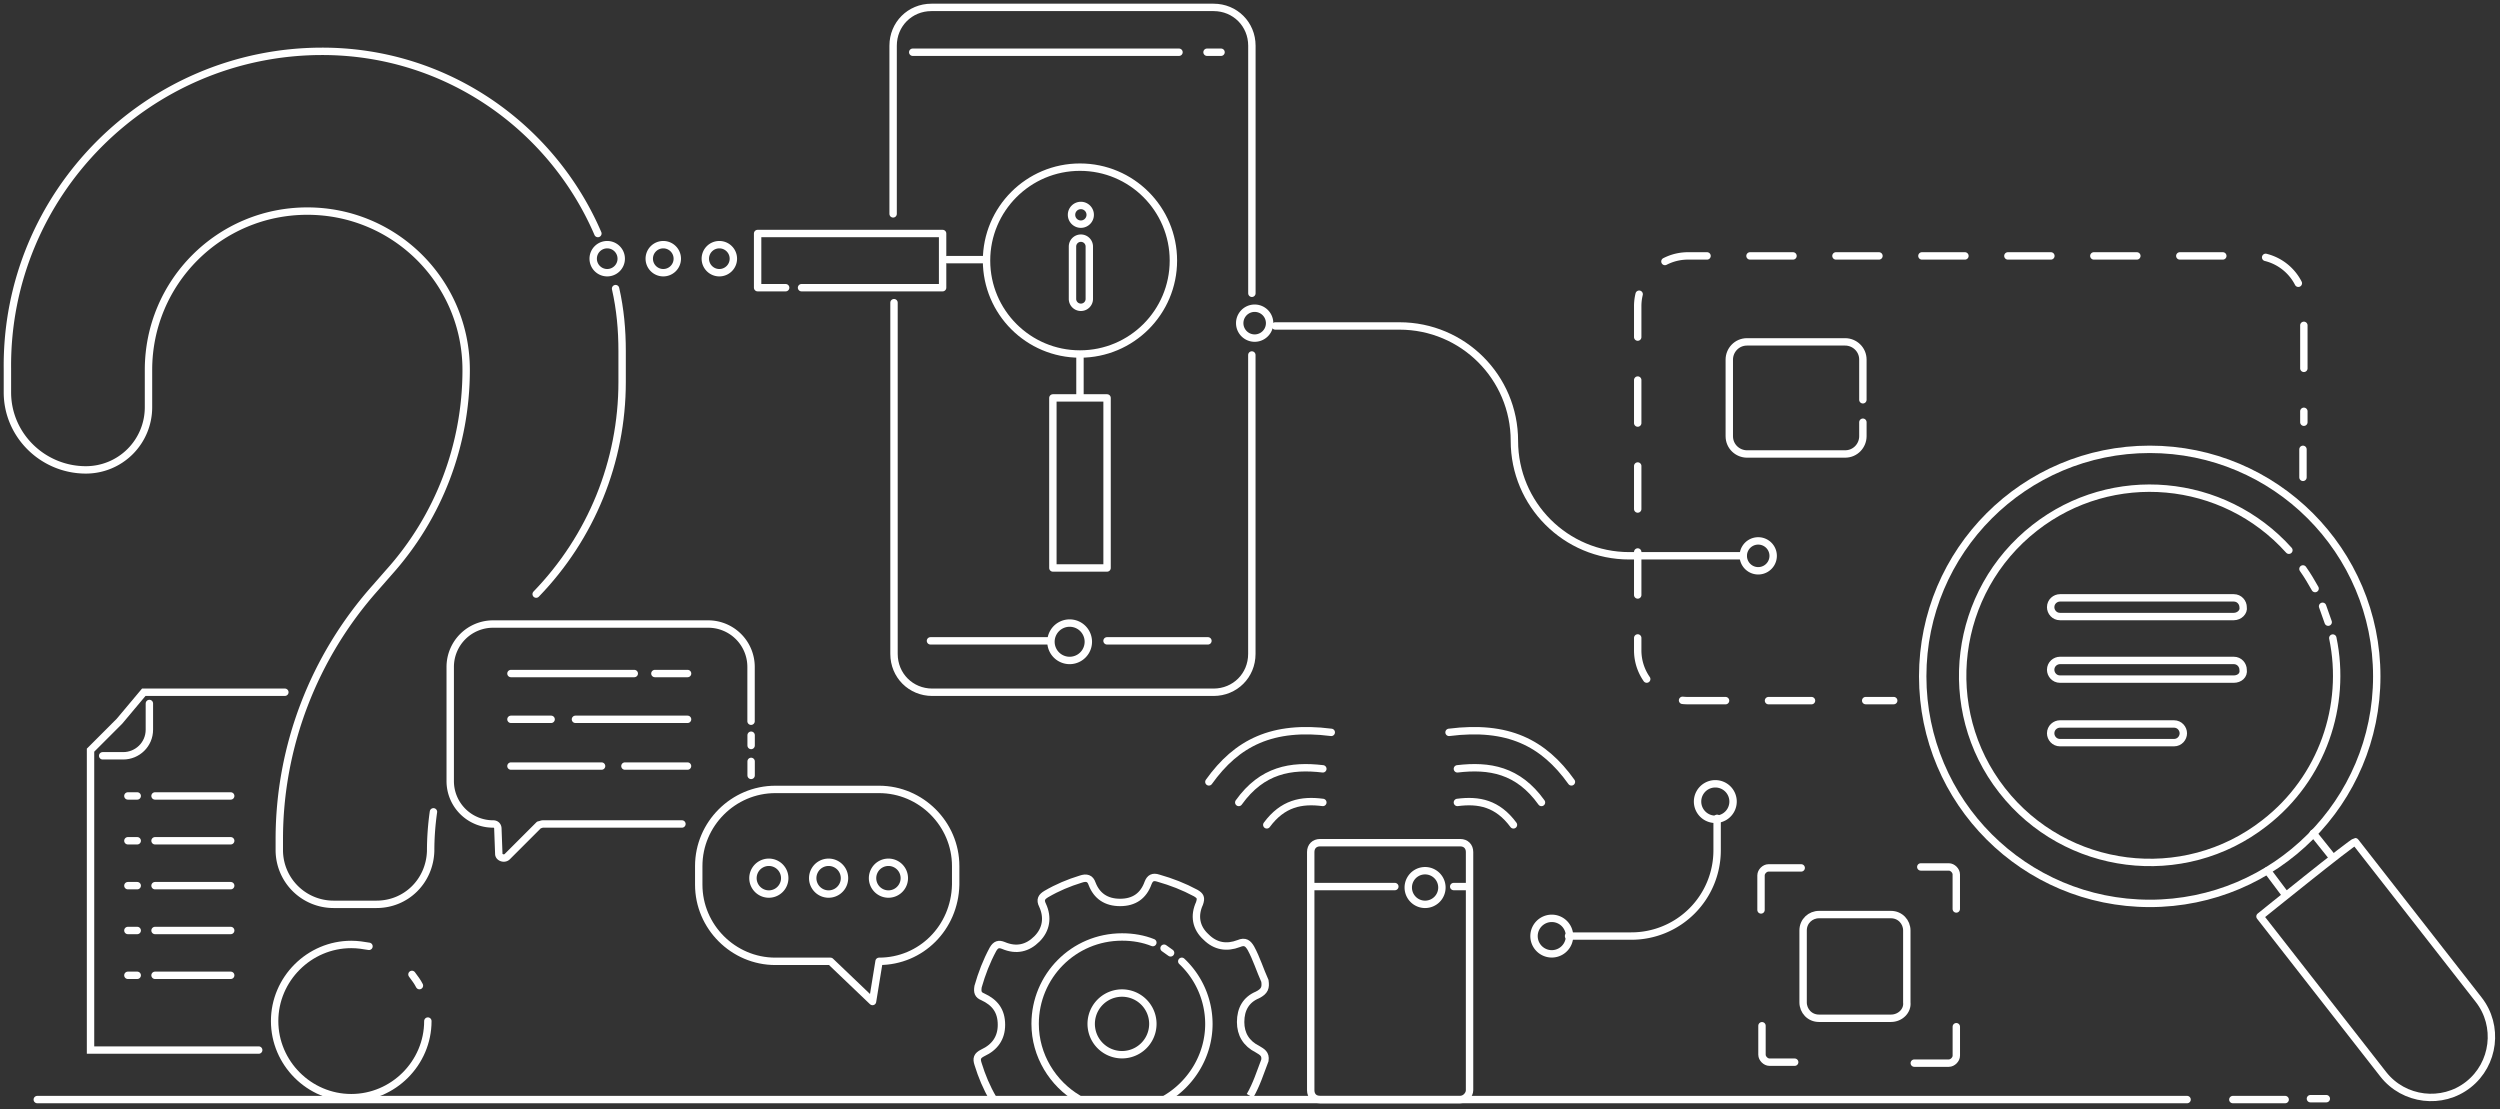 <svg xmlns="http://www.w3.org/2000/svg" width="338" height="150" viewBox="0 0 338 150"><rect x="0" y="0" width="338" height="150" fill="#333333" stroke="none"/><g><g><g><g><path fill="none" stroke="#fff" stroke-linecap="round" stroke-linejoin="round" stroke-miterlimit="50" d="M256.03 94.722h-3.79"/></g><g><path fill="none" stroke="#fff" stroke-dasharray="5.811 5.811" stroke-linecap="round" stroke-linejoin="round" stroke-miterlimit="50" d="M244.915 94.726v0H228.24a6.793 6.793 0 0 1-6.821-6.82V41.42a6.793 6.793 0 0 1 6.821-6.821h76.421a6.793 6.793 0 0 1 6.821 6.821v15.663"/></g><g><path fill="none" stroke="#fff" stroke-linecap="round" stroke-linejoin="round" stroke-miterlimit="50" d="M311.362 60.75v3.79"/></g></g><g><path fill="none" stroke="#fff" stroke-linecap="round" stroke-linejoin="round" stroke-miterlimit="50" d="M301.88 148.662h7.074"/></g><g><path fill="none" stroke="#fff" stroke-linecap="round" stroke-linejoin="round" stroke-miterlimit="50" d="M5.04 148.662h290.653"/></g><g><g><path fill="none" stroke="#fff" stroke-linecap="round" stroke-linejoin="round" stroke-miterlimit="50" d="M290.645 122.14c16.952 0 30.694-13.743 30.694-30.695 0-16.952-13.742-30.695-30.694-30.695-16.952 0-30.695 13.742-30.695 30.695 0 16.952 13.742 30.694 30.695 30.694z"/></g><g><path fill="none" stroke="#fff" stroke-linecap="round" stroke-linejoin="round" stroke-miterlimit="50" d="M318.434 113.8l16.674 21.347c2.779 3.537 2.147 8.716-1.39 11.495v0c-3.536 2.78-8.715 2.147-11.494-1.39l-16.674-21.347v0s12.505-10.105 12.884-10.105z"/></g><g><path fill="none" stroke="#fff" stroke-linecap="round" stroke-linejoin="round" stroke-miterlimit="50" d="M306.56 117.72l2.274 3.032"/></g><g><path fill="none" stroke="#fff" stroke-linecap="round" stroke-linejoin="round" stroke-miterlimit="50" d="M312.75 112.66l2.526 3.158"/></g><g><path fill="none" stroke="#fff" stroke-linecap="round" stroke-linejoin="round" stroke-miterlimit="50" d="M315.395 86.264c1.895 9.095-1.39 18.948-9.22 25.01-10.99 8.59-26.906 6.57-35.496-4.42-8.59-10.99-6.568-26.905 4.421-35.495 10.485-8.21 25.516-6.821 34.358 3.032"/></g><g><path fill="none" stroke="#fff" stroke-linecap="round" stroke-linejoin="round" stroke-miterlimit="50" d="M314.013 81.97c.252.758.505 1.39.758 2.147"/></g><g><path fill="none" stroke="#fff" stroke-linecap="round" stroke-linejoin="round" stroke-miterlimit="50" d="M311.36 76.92c.632.884 1.137 1.768 1.642 2.653"/></g></g><g><path fill="none" stroke="#fff" stroke-linecap="round" stroke-linejoin="round" stroke-miterlimit="50" d="M302.008 83.356h-23.495c-.758 0-1.263-.631-1.263-1.263v0c0-.758.632-1.263 1.263-1.263h23.495c.758 0 1.263.632 1.263 1.263v0c.126.632-.505 1.263-1.263 1.263z"/></g><g><path fill="none" stroke="#fff" stroke-linecap="round" stroke-linejoin="round" stroke-miterlimit="50" d="M302.008 91.816h-23.495c-.758 0-1.263-.631-1.263-1.263v0c0-.758.632-1.263 1.263-1.263h23.495c.758 0 1.263.632 1.263 1.263v0c.126.758-.505 1.263-1.263 1.263z"/></g><g><path fill="none" stroke="#fff" stroke-linecap="round" stroke-linejoin="round" stroke-miterlimit="50" d="M293.924 100.406h-15.41c-.759 0-1.264-.631-1.264-1.263v0c0-.758.632-1.263 1.263-1.263h15.41c.759 0 1.264.632 1.264 1.263v0c0 .632-.505 1.263-1.263 1.263z"/></g><g><path fill="none" stroke="#fff" stroke-linecap="round" stroke-linejoin="round" stroke-miterlimit="50" d="M251.863 57.083v1.895c0 1.263-1.01 2.4-2.4 2.4H236.2c-1.263 0-2.4-1.01-2.4-2.4V48.62c0-1.263 1.01-2.4 2.4-2.4h13.263c1.263 0 2.4 1.01 2.4 2.4v5.432"/></g><g><path fill="none" stroke="#fff" stroke-linecap="round" stroke-linejoin="round" stroke-miterlimit="50" d="M237.711 77.172a2.021 2.021 0 1 0 0-4.042 2.021 2.021 0 0 0 0 4.042z"/></g><g><path fill="none" stroke="#fff" stroke-linecap="round" stroke-linejoin="round" stroke-miterlimit="50" d="M169.631 45.712a2.021 2.021 0 1 0 0-4.042 2.021 2.021 0 0 0 0 4.042z"/></g><g><path fill="none" stroke="#fff" stroke-linecap="round" stroke-linejoin="round" stroke-miterlimit="50" d="M235.694 75.144v0h-15.41c-8.59 0-15.537-6.948-15.537-15.537v0c0-8.59-6.948-15.537-15.537-15.537h-16.8v0"/></g><g><path fill="none" stroke="#fff" stroke-linecap="round" stroke-linejoin="round" stroke-miterlimit="50" d="M169.249 47.994v40.42c0 2.906-2.274 5.18-5.179 5.18h-38.021c-2.905 0-5.179-2.274-5.179-5.18V40.92v0"/></g><g><path fill="none" stroke="#fff" stroke-linecap="round" stroke-linejoin="round" stroke-miterlimit="50" d="M120.75 28.916v0V6.179c0-2.905 2.274-5.179 5.179-5.179h38.147c2.906 0 5.18 2.274 5.18 5.179v33.474"/></g><g><path fill="none" stroke="#fff" stroke-linecap="round" stroke-linejoin="round" stroke-miterlimit="50" d="M146.012 47.863c6.976 0 12.631-5.655 12.631-12.631 0-6.977-5.655-12.632-12.631-12.632-6.977 0-12.632 5.655-12.632 12.632 0 6.976 5.655 12.631 12.632 12.631z"/></g><g><path fill="none" stroke="#fff" stroke-linecap="round" stroke-linejoin="round" stroke-miterlimit="50" d="M106.22 38.896v0h-3.79v0-7.326 0h25.01v7.326h-19.073v0"/></g><g><path fill="none" stroke="#fff" stroke-linecap="round" stroke-linejoin="round" stroke-miterlimit="50" d="M142.35 53.8v0h7.326v22.99h-7.326v0z"/></g><g><path fill="none" stroke="#fff" stroke-linecap="round" stroke-linejoin="round" stroke-miterlimit="50" d="M128.07 35.102h5.053"/></g><g><path fill="none" stroke="#fff" stroke-linecap="round" stroke-linejoin="round" stroke-miterlimit="50" d="M146.012 48.24v5.305"/></g><g><path fill="none" stroke="#fff" stroke-linecap="round" stroke-linejoin="round" stroke-miterlimit="50" d="M97.255 36.87a1.895 1.895 0 1 0 0-3.79 1.895 1.895 0 0 0 0 3.79z"/></g><g><path fill="none" stroke="#fff" stroke-linecap="round" stroke-linejoin="round" stroke-miterlimit="50" d="M89.675 36.87a1.895 1.895 0 1 0 0-3.79 1.895 1.895 0 0 0 0 3.79z"/></g><g><path fill="none" stroke="#fff" stroke-linecap="round" stroke-linejoin="round" stroke-miterlimit="50" d="M82.095 36.87a1.895 1.895 0 1 0 0-3.79 1.895 1.895 0 0 0 0 3.79z"/></g><g><g><path fill="none" stroke="#fff" stroke-linecap="round" stroke-linejoin="round" stroke-miterlimit="50" d="M146.137 41.547v0A1.132 1.132 0 0 1 145 40.411v-7.074c0-.632.505-1.137 1.137-1.137v0c.631 0 1.137.505 1.137 1.137v7.074c0 .631-.506 1.136-1.137 1.136z"/></g><g><path fill="none" stroke="#fff" stroke-linecap="round" stroke-linejoin="round" stroke-miterlimit="50" d="M146.133 30.306a1.263 1.263 0 1 0 0-2.526 1.263 1.263 0 0 0 0 2.526z"/></g></g><g><path fill="none" stroke="#fff" stroke-linecap="round" stroke-linejoin="round" stroke-miterlimit="50" d="M163.19 7.062h1.895"/></g><g><path fill="none" stroke="#fff" stroke-linecap="round" stroke-linejoin="round" stroke-miterlimit="50" d="M123.4 7.062h36"/></g><g><path fill="none" stroke="#fff" stroke-linecap="round" stroke-linejoin="round" stroke-miterlimit="50" d="M144.616 89.293a2.526 2.526 0 1 0 0-5.053 2.526 2.526 0 0 0 0 5.053z"/></g><g><path fill="none" stroke="#fff" stroke-linecap="round" stroke-linejoin="round" stroke-miterlimit="50" d="M149.67 86.642h13.642"/></g><g><path fill="none" stroke="#fff" stroke-linecap="round" stroke-linejoin="round" stroke-miterlimit="50" d="M125.8 86.642h15.916"/></g><g><path fill="none" stroke="#fff" stroke-linecap="round" stroke-linejoin="round" stroke-miterlimit="50" d="M101.552 102.94v1.895"/></g><g><path fill="none" stroke="#fff" stroke-linecap="round" stroke-linejoin="round" stroke-miterlimit="50" d="M101.552 99.4v1.39"/></g><g><path fill="none" stroke="#fff" stroke-linecap="round" stroke-linejoin="round" stroke-miterlimit="50" d="M92.196 111.402v0h-18.82c-.127 0-.38.126-.506.126l-4.295 4.295c-.379.379-1.137.126-1.137-.38l-.126-3.41c0-.379-.253-.631-.631-.631v0a5.795 5.795 0 0 1-5.811-5.811v-15.41a5.795 5.795 0 0 1 5.81-5.811h29.053a5.795 5.795 0 0 1 5.81 5.81v7.327"/></g><g><path fill="none" stroke="#fff" stroke-linecap="round" stroke-linejoin="round" stroke-miterlimit="50" d="M118.849 129.972l-.884 5.432v0l-5.684-5.432v0h-7.453c-5.684 0-10.358-4.674-10.358-10.358v-2.526c0-5.684 4.674-10.358 10.358-10.358h14.02c5.685 0 10.359 4.674 10.359 10.358v2.526c-.126 5.81-4.674 10.358-10.358 10.358z"/></g><g><g><path fill="none" stroke="#fff" stroke-linecap="round" stroke-linejoin="round" stroke-miterlimit="50" d="M103.947 120.875a2.147 2.147 0 1 0 0-4.295 2.147 2.147 0 0 0 0 4.295z"/></g><g><path fill="none" stroke="#fff" stroke-linecap="round" stroke-linejoin="round" stroke-miterlimit="50" d="M112.027 120.875a2.147 2.147 0 1 0 0-4.295 2.147 2.147 0 0 0 0 4.295z"/></g><g><path fill="none" stroke="#fff" stroke-linecap="round" stroke-linejoin="round" stroke-miterlimit="50" d="M120.117 120.875a2.147 2.147 0 1 0 0-4.295 2.147 2.147 0 0 0 0 4.295z"/></g></g><g><g><path fill="none" stroke="#fff" stroke-linecap="round" stroke-linejoin="round" stroke-miterlimit="50" d="M80.834 31.572C74.644 17.172 60.371 6.94 43.571 6.94v0C19.95 6.94.75 26.266 1.002 49.887v3.158c0 5.81 4.8 10.484 10.611 10.484v0a8.464 8.464 0 0 0 8.463-8.463v-5.052c0-11.874 9.6-21.474 21.474-21.474v0c11.874 0 21.474 9.6 21.474 21.474v0c0 10.105-3.664 19.831-10.485 27.41l-1.768 2.021c-8.337 9.348-13.01 21.474-13.01 33.98v1.515a7.332 7.332 0 0 0 7.326 7.326h5.81c4.042 0 7.2-3.158 7.327-7.2v0c0-1.768.126-3.537.378-5.305"/></g><g><path fill="none" stroke="#fff" stroke-linecap="round" stroke-linejoin="round" stroke-miterlimit="50" d="M72.49 80.325v0c7.453-7.705 11.621-17.937 11.621-28.673v-4.169c0-2.905-.253-5.684-.884-8.463"/></g><g><path fill="none" stroke="#fff" stroke-linecap="round" stroke-linejoin="round" stroke-miterlimit="50" d="M55.696 131.74c.38.505.758 1.01 1.01 1.516"/></g><g><path fill="none" stroke="#fff" stroke-linecap="round" stroke-linejoin="round" stroke-miterlimit="50" d="M57.846 138.048c0 5.684-4.674 10.358-10.358 10.358s-10.358-4.674-10.358-10.358 4.674-10.358 10.358-10.358c.884 0 1.642.126 2.4.253"/></g></g><g><g><path fill="none" stroke="#fff" stroke-linecap="round" stroke-linejoin="round" stroke-miterlimit="50" d="M88.54 91.062h4.421"/></g><g><path fill="none" stroke="#fff" stroke-linecap="round" stroke-linejoin="round" stroke-miterlimit="50" d="M69.08 91.062h16.674"/></g><g><path fill="none" stroke="#fff" stroke-linecap="round" stroke-linejoin="round" stroke-miterlimit="50" d="M77.8 97.252h15.158"/></g><g><path fill="none" stroke="#fff" stroke-linecap="round" stroke-linejoin="round" stroke-miterlimit="50" d="M69.08 97.252h5.432"/></g><g><path fill="none" stroke="#fff" stroke-linecap="round" stroke-linejoin="round" stroke-miterlimit="50" d="M84.49 103.572h8.463"/></g><g><path fill="none" stroke="#fff" stroke-linecap="round" stroke-linejoin="round" stroke-miterlimit="50" d="M69.08 103.572h12.253"/></g></g><g><path fill="none" stroke="#fff" stroke-miterlimit="50" d="M197.42 148.667h-18.947c-.758 0-1.263-.505-1.263-1.263v-32.21c0-.759.505-1.264 1.263-1.264h18.948c.757 0 1.263.505 1.263 1.263v32.21c0 .632-.632 1.264-1.263 1.264z"/></g><g><g><path fill="none" stroke="#fff" stroke-linecap="round" stroke-miterlimit="50" d="M167.48 108.494c3.158-4.42 7.074-5.052 11.368-4.547"/></g><g><path fill="none" stroke="#fff" stroke-linecap="round" stroke-miterlimit="50" d="M171.27 111.521c2.147-2.905 4.674-3.41 7.579-3.031"/></g><g><path fill="none" stroke="#fff" stroke-linecap="round" stroke-miterlimit="50" d="M163.44 105.711c3.79-5.305 8.59-7.705 16.547-6.695"/></g></g><g><g><path fill="none" stroke="#fff" stroke-linecap="round" stroke-miterlimit="50" d="M208.408 108.494c-3.157-4.42-7.073-5.052-11.368-4.547"/></g><g><path fill="none" stroke="#fff" stroke-linecap="round" stroke-miterlimit="50" d="M204.619 111.521c-2.147-2.905-4.674-3.41-7.579-3.031"/></g><g><path fill="none" stroke="#fff" stroke-linecap="round" stroke-miterlimit="50" d="M212.457 105.711c-3.79-5.305-8.59-7.705-16.547-6.695"/></g></g><g><path fill="none" stroke="#fff" stroke-linecap="round" stroke-miterlimit="50" d="M192.624 122.267a2.274 2.274 0 1 0 0-4.547 2.274 2.274 0 0 0 0 4.547z"/></g><g><path fill="none" stroke="#fff" stroke-linecap="round" stroke-miterlimit="50" d="M196.54 119.862h1.768"/></g><g><path fill="none" stroke="#fff" stroke-linecap="round" stroke-miterlimit="50" d="M177.34 119.862h11.242"/></g><g><path fill="none" stroke="#fff" stroke-linecap="round" stroke-miterlimit="50" d="M209.8 128.96a2.4 2.4 0 1 0 0-4.8 2.4 2.4 0 0 0 0 4.8z"/></g><g><path fill="none" stroke="#fff" stroke-linecap="round" stroke-miterlimit="50" d="M231.91 110.77a2.4 2.4 0 1 0 0-4.8 2.4 2.4 0 0 0 0 4.8z"/></g><g><path fill="none" stroke="#fff" stroke-linecap="round" stroke-miterlimit="50" d="M212.07 126.556v0h8.463a11.59 11.59 0 0 0 11.621-11.621v-4.295 0"/></g><g><path fill="none" stroke="#fff" stroke-linecap="round" stroke-miterlimit="50" d="M34.977 141.969v0H12.24v0-40.547 0l3.916-3.916v0l3.284-3.916v0h19.074v0"/></g><g><path fill="none" stroke="#fff" stroke-linecap="round" stroke-miterlimit="50" d="M20.196 95.11v3.537c0 2.02-1.642 3.537-3.537 3.537H13.88v0"/></g><g><g><path fill="none" stroke="#fff" stroke-linecap="round" stroke-miterlimit="50" d="M20.96 107.612h10.232"/></g><g><path fill="none" stroke="#fff" stroke-linecap="round" stroke-miterlimit="50" d="M17.29 107.612h1.263"/></g></g><g><g><path fill="none" stroke="#fff" stroke-linecap="round" stroke-miterlimit="50" d="M20.96 113.672h10.232"/></g><g><path fill="none" stroke="#fff" stroke-linecap="round" stroke-miterlimit="50" d="M17.29 113.672h1.263"/></g></g><g><g><path fill="none" stroke="#fff" stroke-linecap="round" stroke-miterlimit="50" d="M20.96 119.742h10.232"/></g><g><path fill="none" stroke="#fff" stroke-linecap="round" stroke-miterlimit="50" d="M17.29 119.742h1.263"/></g></g><g><g><path fill="none" stroke="#fff" stroke-linecap="round" stroke-miterlimit="50" d="M20.96 125.802h10.232"/></g><g><path fill="none" stroke="#fff" stroke-linecap="round" stroke-miterlimit="50" d="M17.29 125.802h1.263"/></g></g><g><g><path fill="none" stroke="#fff" stroke-linecap="round" stroke-miterlimit="50" d="M20.96 131.862h10.232"/></g><g><path fill="none" stroke="#fff" stroke-linecap="round" stroke-miterlimit="50" d="M17.29 131.862h1.263"/></g></g><g><path fill="none" stroke="#fff" stroke-linecap="round" stroke-miterlimit="50" d="M255.654 137.671h-9.727c-1.263 0-2.147-1.01-2.147-2.147v-9.727c0-1.263 1.01-2.147 2.147-2.147h9.727c1.263 0 2.147 1.01 2.147 2.147v9.727c.126 1.137-.884 2.147-2.147 2.147z"/></g><g><path fill="none" stroke="#fff" stroke-linecap="round" stroke-miterlimit="50" d="M264.494 138.81v3.916c0 .505-.505 1.01-1.01 1.01h-4.674v0"/></g><g><path fill="none" stroke="#fff" stroke-linecap="round" stroke-miterlimit="50" d="M259.69 117.21v0h3.79c.505 0 1.01.505 1.01 1.01v4.674"/></g><g><path fill="none" stroke="#fff" stroke-linecap="round" stroke-miterlimit="50" d="M238.09 123.024v0-4.673c0-.506.505-1.011 1.01-1.011h4.422v0"/></g><g><path fill="none" stroke="#fff" stroke-linecap="round" stroke-miterlimit="50" d="M242.641 143.606v0h-3.41c-.506 0-1.011-.505-1.011-1.01v-3.916 0"/></g><g><path fill="none" stroke="#fff" stroke-miterlimit="50" d="M134.26 148.537c-.885-1.515-1.516-3.031-2.022-4.673-.252-.758-.126-1.137.632-1.516 1.642-.758 2.526-2.021 2.526-3.79 0-1.894-.884-3.031-2.526-3.79-.632-.252-.758-.63-.632-1.389.506-1.768 1.137-3.41 2.021-5.052.38-.632.758-.758 1.39-.505 1.768.757 3.284.378 4.547-.885s1.516-2.905.758-4.547c-.379-.758-.126-1.137.505-1.516 1.516-.884 3.032-1.516 4.674-2.02.758-.254 1.263-.127 1.516.63.631 1.643 1.895 2.527 3.79 2.527 1.894 0 3.157-.884 3.789-2.653.252-.631.631-.884 1.39-.631 1.768.505 3.41 1.137 5.052 2.02.631.38.758.632.505 1.39-.758 1.642-.505 3.285.884 4.548 1.263 1.263 2.78 1.515 4.421.884.885-.379 1.264 0 1.642.631.758 1.39 1.264 3.032 1.895 4.422.127.884 0 1.389-1.01 1.894-1.516.632-2.274 1.895-2.274 3.663 0 1.643.758 2.906 2.274 3.664.631.379 1.137.631 1.01 1.515-.631 1.642-1.137 3.285-2.02 4.8"/></g><g><path fill="none" stroke="#fff" stroke-linecap="round" stroke-miterlimit="50" d="M159.777 129.97a11.643 11.643 0 0 1 3.664 8.463c0 4.295-2.4 8.084-5.811 10.105"/></g><g><path fill="none" stroke="#fff" stroke-linecap="round" stroke-miterlimit="50" d="M157.38 128.196c.378.252.505.379.884.631"/></g><g><path fill="none" stroke="#fff" stroke-linecap="round" stroke-miterlimit="50" d="M145.76 148.533c-3.41-2.021-5.81-5.81-5.81-10.106 0-6.442 5.179-11.747 11.747-11.747 1.516 0 2.906.253 4.169.758"/></g><g><path fill="none" stroke="#fff" stroke-miterlimit="50" d="M151.698 142.597a4.168 4.168 0 1 0 0-8.337 4.168 4.168 0 0 0 0 8.337z"/></g><g><path fill="none" stroke="#fff" stroke-linecap="round" stroke-linejoin="round" stroke-miterlimit="50" d="M312.37 148.542h2.147"/></g></g></g></svg>